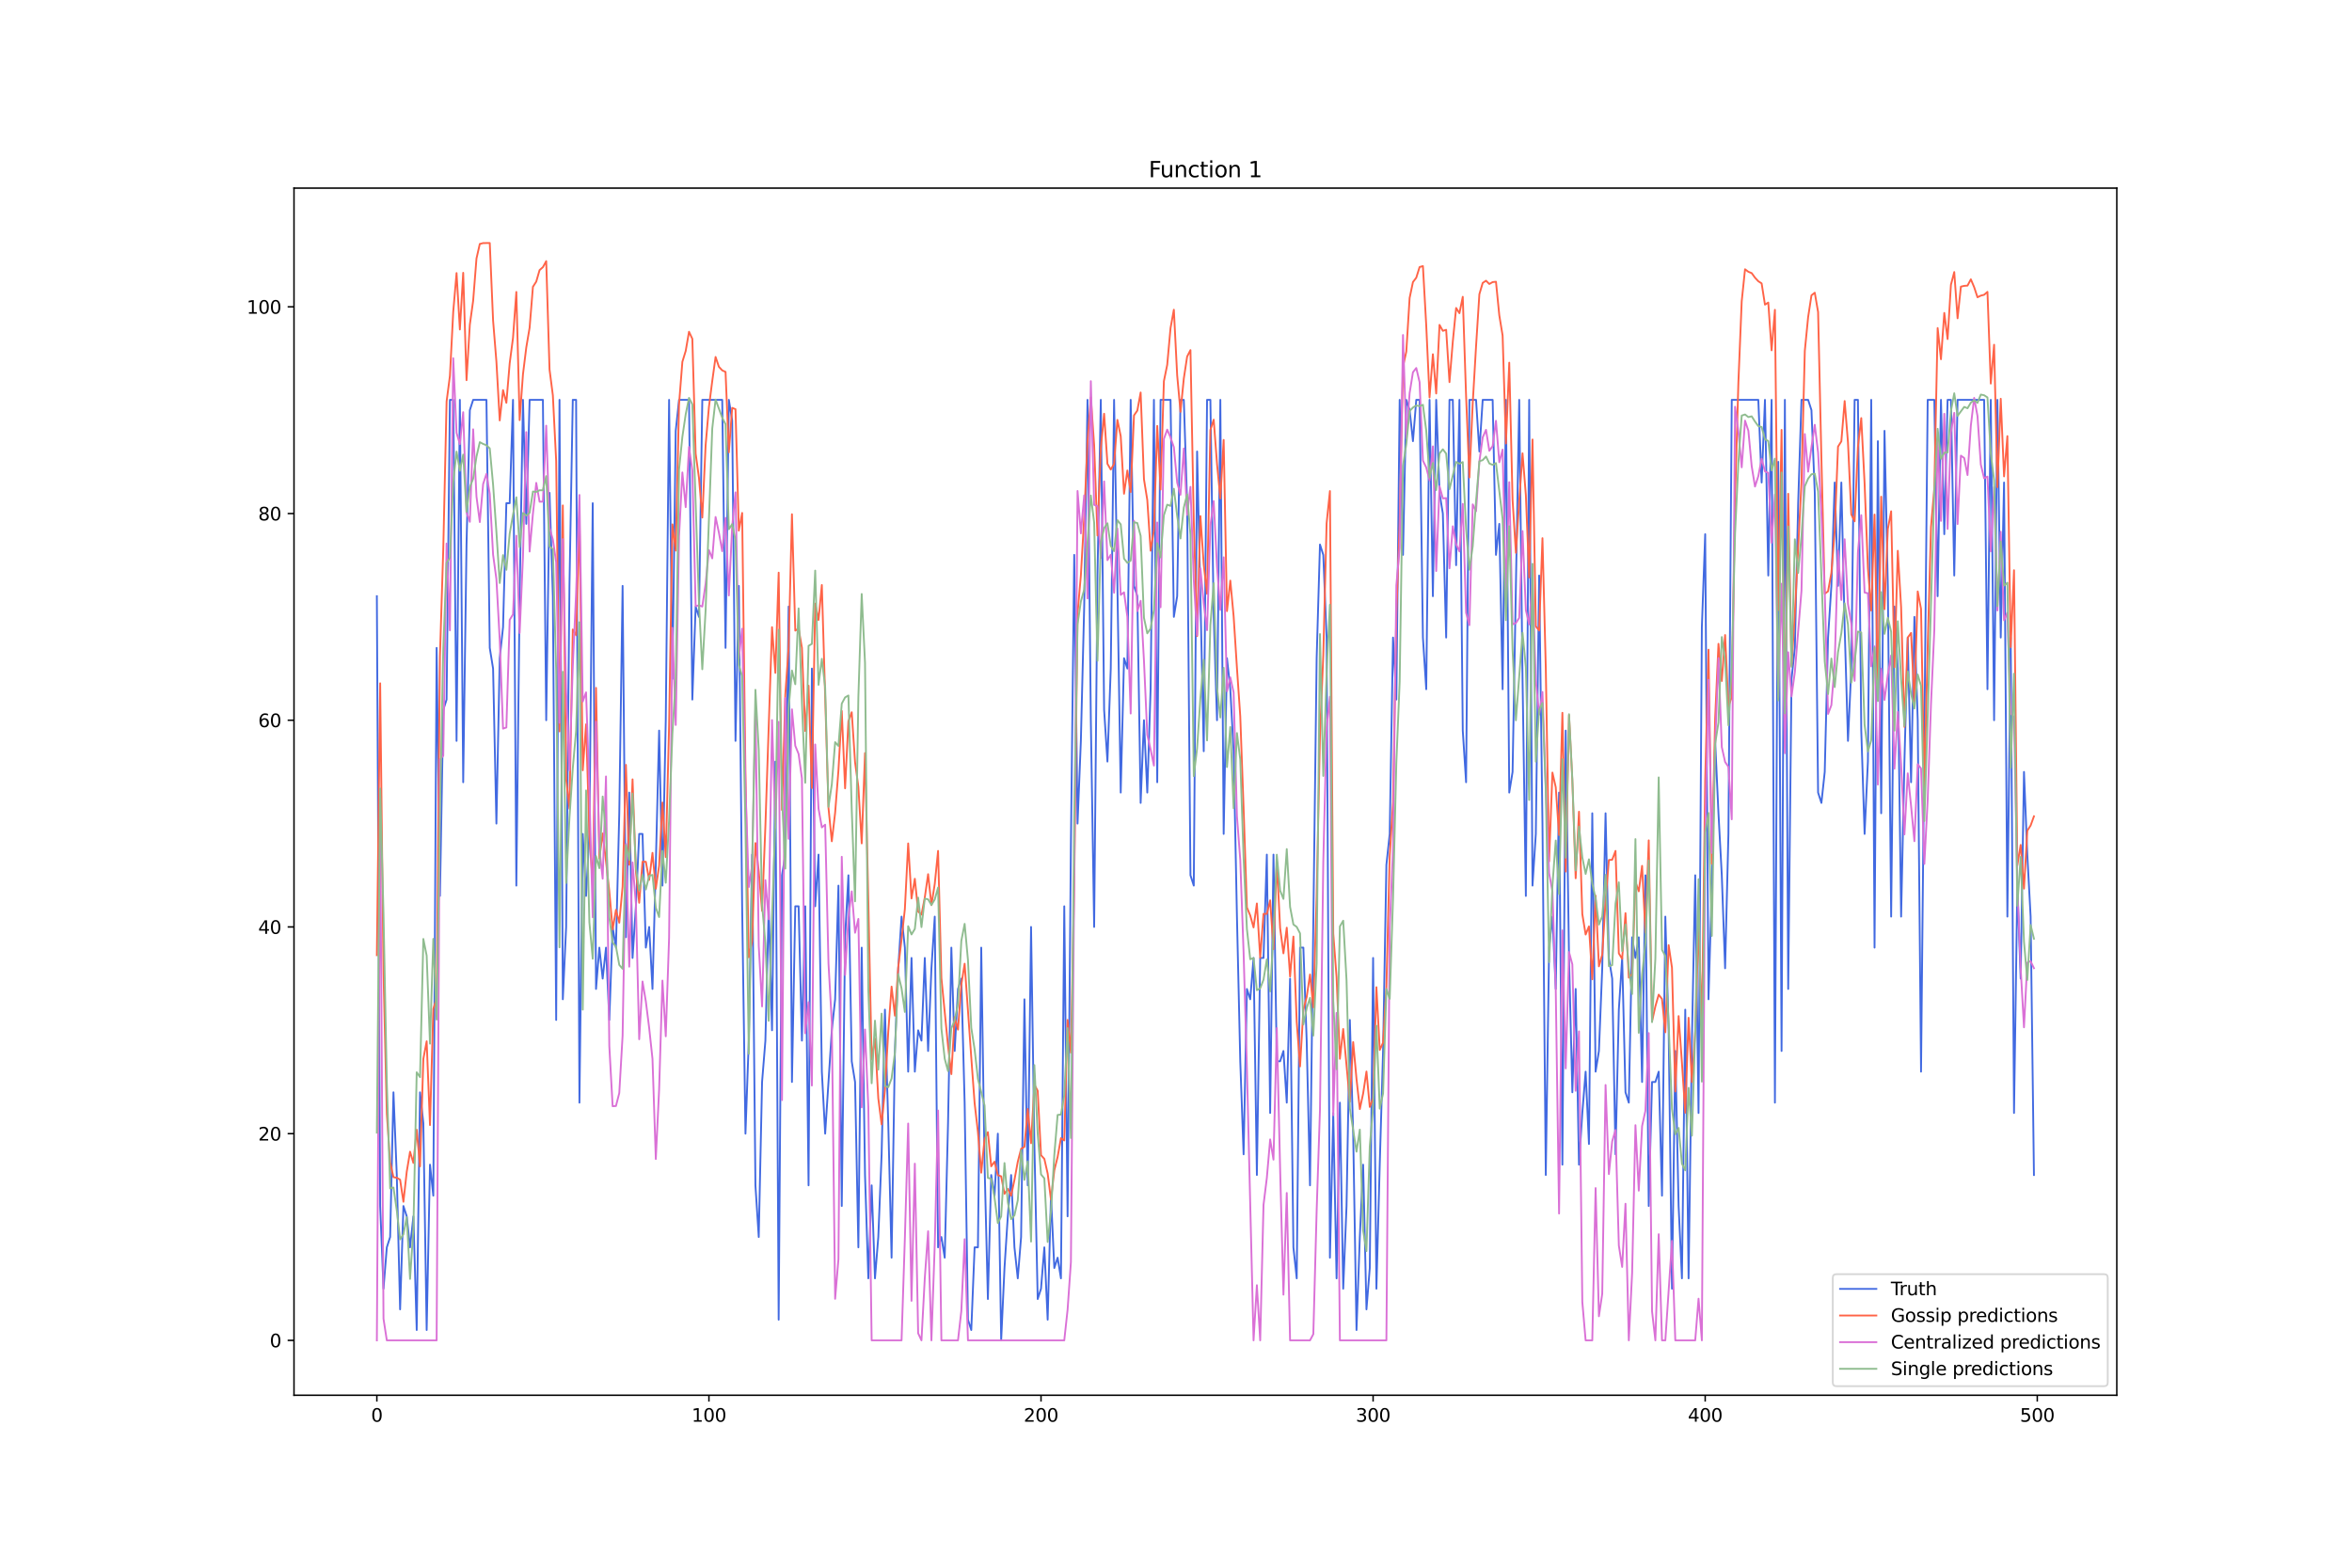 <?xml version="1.0" encoding="utf-8" standalone="no"?>
<!DOCTYPE svg PUBLIC "-//W3C//DTD SVG 1.1//EN"
  "http://www.w3.org/Graphics/SVG/1.1/DTD/svg11.dtd">
<svg xmlns:xlink="http://www.w3.org/1999/xlink" width="1296pt" height="864pt" viewBox="0 0 1296 864" xmlns="http://www.w3.org/2000/svg" version="1.1">
 <defs>
  <style type="text/css">*{stroke-linejoin: round; stroke-linecap: butt}</style>
 </defs>
 <g id="figure_1">
  <g id="patch_1">
   <path d="M 0 864 
L 1296 864 
L 1296 0 
L 0 0 
z
" style="fill: #ffffff"/>
  </g>
  <g id="axes_1">
   <g id="patch_2">
    <path d="M 162 768.96 
L 1166.4 768.96 
L 1166.4 103.68 
L 162 103.68 
z
" style="fill: #ffffff"/>
   </g>
   <g id="matplotlib.axis_1">
    <g id="xtick_1">
     <g id="line2d_1">
      <defs>
       <path id="m1e16c566c6" d="M 0 0 
L 0 3.5 
" style="stroke: #000000; stroke-width: 0.8"/>
      </defs>
      <g>
       <use xlink:href="#m1e16c566c6" x="207.655" y="768.96" style="stroke: #000000; stroke-width: 0.8"/>
      </g>
     </g>
     <g id="text_1">
      <!-- 0 -->
      <g transform="translate(204.473 783.558) scale(0.1 -0.1)">
       <defs>
        <path id="DejaVuSans-30" d="M 2034 4250 
Q 1547 4250 1301 3770 
Q 1056 3291 1056 2328 
Q 1056 1369 1301 889 
Q 1547 409 2034 409 
Q 2525 409 2770 889 
Q 3016 1369 3016 2328 
Q 3016 3291 2770 3770 
Q 2525 4250 2034 4250 
z
M 2034 4750 
Q 2819 4750 3233 4129 
Q 3647 3509 3647 2328 
Q 3647 1150 3233 529 
Q 2819 -91 2034 -91 
Q 1250 -91 836 529 
Q 422 1150 422 2328 
Q 422 3509 836 4129 
Q 1250 4750 2034 4750 
z
" transform="scale(0.016)"/>
       </defs>
       <use xlink:href="#DejaVuSans-30"/>
      </g>
     </g>
    </g>
    <g id="xtick_2">
     <g id="line2d_2">
      <g>
       <use xlink:href="#m1e16c566c6" x="390.639" y="768.96" style="stroke: #000000; stroke-width: 0.8"/>
      </g>
     </g>
     <g id="text_2">
      <!-- 100 -->
      <g transform="translate(381.095 783.558) scale(0.1 -0.1)">
       <defs>
        <path id="DejaVuSans-31" d="M 794 531 
L 1825 531 
L 1825 4091 
L 703 3866 
L 703 4441 
L 1819 4666 
L 2450 4666 
L 2450 531 
L 3481 531 
L 3481 0 
L 794 0 
L 794 531 
z
" transform="scale(0.016)"/>
       </defs>
       <use xlink:href="#DejaVuSans-31"/>
       <use xlink:href="#DejaVuSans-30" x="63.623"/>
       <use xlink:href="#DejaVuSans-30" x="127.246"/>
      </g>
     </g>
    </g>
    <g id="xtick_3">
     <g id="line2d_3">
      <g>
       <use xlink:href="#m1e16c566c6" x="573.623" y="768.96" style="stroke: #000000; stroke-width: 0.8"/>
      </g>
     </g>
     <g id="text_3">
      <!-- 200 -->
      <g transform="translate(564.079 783.558) scale(0.1 -0.1)">
       <defs>
        <path id="DejaVuSans-32" d="M 1228 531 
L 3431 531 
L 3431 0 
L 469 0 
L 469 531 
Q 828 903 1448 1529 
Q 2069 2156 2228 2338 
Q 2531 2678 2651 2914 
Q 2772 3150 2772 3378 
Q 2772 3750 2511 3984 
Q 2250 4219 1831 4219 
Q 1534 4219 1204 4116 
Q 875 4013 500 3803 
L 500 4441 
Q 881 4594 1212 4672 
Q 1544 4750 1819 4750 
Q 2544 4750 2975 4387 
Q 3406 4025 3406 3419 
Q 3406 3131 3298 2873 
Q 3191 2616 2906 2266 
Q 2828 2175 2409 1742 
Q 1991 1309 1228 531 
z
" transform="scale(0.016)"/>
       </defs>
       <use xlink:href="#DejaVuSans-32"/>
       <use xlink:href="#DejaVuSans-30" x="63.623"/>
       <use xlink:href="#DejaVuSans-30" x="127.246"/>
      </g>
     </g>
    </g>
    <g id="xtick_4">
     <g id="line2d_4">
      <g>
       <use xlink:href="#m1e16c566c6" x="756.607" y="768.96" style="stroke: #000000; stroke-width: 0.8"/>
      </g>
     </g>
     <g id="text_4">
      <!-- 300 -->
      <g transform="translate(747.063 783.558) scale(0.1 -0.1)">
       <defs>
        <path id="DejaVuSans-33" d="M 2597 2516 
Q 3050 2419 3304 2112 
Q 3559 1806 3559 1356 
Q 3559 666 3084 287 
Q 2609 -91 1734 -91 
Q 1441 -91 1130 -33 
Q 819 25 488 141 
L 488 750 
Q 750 597 1062 519 
Q 1375 441 1716 441 
Q 2309 441 2620 675 
Q 2931 909 2931 1356 
Q 2931 1769 2642 2001 
Q 2353 2234 1838 2234 
L 1294 2234 
L 1294 2753 
L 1863 2753 
Q 2328 2753 2575 2939 
Q 2822 3125 2822 3475 
Q 2822 3834 2567 4026 
Q 2313 4219 1838 4219 
Q 1578 4219 1281 4162 
Q 984 4106 628 3988 
L 628 4550 
Q 988 4650 1302 4700 
Q 1616 4750 1894 4750 
Q 2613 4750 3031 4423 
Q 3450 4097 3450 3541 
Q 3450 3153 3228 2886 
Q 3006 2619 2597 2516 
z
" transform="scale(0.016)"/>
       </defs>
       <use xlink:href="#DejaVuSans-33"/>
       <use xlink:href="#DejaVuSans-30" x="63.623"/>
       <use xlink:href="#DejaVuSans-30" x="127.246"/>
      </g>
     </g>
    </g>
    <g id="xtick_5">
     <g id="line2d_5">
      <g>
       <use xlink:href="#m1e16c566c6" x="939.591" y="768.96" style="stroke: #000000; stroke-width: 0.8"/>
      </g>
     </g>
     <g id="text_5">
      <!-- 400 -->
      <g transform="translate(930.047 783.558) scale(0.1 -0.1)">
       <defs>
        <path id="DejaVuSans-34" d="M 2419 4116 
L 825 1625 
L 2419 1625 
L 2419 4116 
z
M 2253 4666 
L 3047 4666 
L 3047 1625 
L 3713 1625 
L 3713 1100 
L 3047 1100 
L 3047 0 
L 2419 0 
L 2419 1100 
L 313 1100 
L 313 1709 
L 2253 4666 
z
" transform="scale(0.016)"/>
       </defs>
       <use xlink:href="#DejaVuSans-34"/>
       <use xlink:href="#DejaVuSans-30" x="63.623"/>
       <use xlink:href="#DejaVuSans-30" x="127.246"/>
      </g>
     </g>
    </g>
    <g id="xtick_6">
     <g id="line2d_6">
      <g>
       <use xlink:href="#m1e16c566c6" x="1122.575" y="768.96" style="stroke: #000000; stroke-width: 0.8"/>
      </g>
     </g>
     <g id="text_6">
      <!-- 500 -->
      <g transform="translate(1113.032 783.558) scale(0.1 -0.1)">
       <defs>
        <path id="DejaVuSans-35" d="M 691 4666 
L 3169 4666 
L 3169 4134 
L 1269 4134 
L 1269 2991 
Q 1406 3038 1543 3061 
Q 1681 3084 1819 3084 
Q 2600 3084 3056 2656 
Q 3513 2228 3513 1497 
Q 3513 744 3044 326 
Q 2575 -91 1722 -91 
Q 1428 -91 1123 -41 
Q 819 9 494 109 
L 494 744 
Q 775 591 1075 516 
Q 1375 441 1709 441 
Q 2250 441 2565 725 
Q 2881 1009 2881 1497 
Q 2881 1984 2565 2268 
Q 2250 2553 1709 2553 
Q 1456 2553 1204 2497 
Q 953 2441 691 2322 
L 691 4666 
z
" transform="scale(0.016)"/>
       </defs>
       <use xlink:href="#DejaVuSans-35"/>
       <use xlink:href="#DejaVuSans-30" x="63.623"/>
       <use xlink:href="#DejaVuSans-30" x="127.246"/>
      </g>
     </g>
    </g>
   </g>
   <g id="matplotlib.axis_2">
    <g id="ytick_1">
     <g id="line2d_7">
      <defs>
       <path id="m2355f8db13" d="M 0 0 
L -3.5 0 
" style="stroke: #000000; stroke-width: 0.8"/>
      </defs>
      <g>
       <use xlink:href="#m2355f8db13" x="162" y="738.72" style="stroke: #000000; stroke-width: 0.8"/>
      </g>
     </g>
     <g id="text_7">
      <!-- 0 -->
      <g transform="translate(148.637 742.519) scale(0.1 -0.1)">
       <use xlink:href="#DejaVuSans-30"/>
      </g>
     </g>
    </g>
    <g id="ytick_2">
     <g id="line2d_8">
      <g>
       <use xlink:href="#m2355f8db13" x="162" y="624.794" style="stroke: #000000; stroke-width: 0.8"/>
      </g>
     </g>
     <g id="text_8">
      <!-- 20 -->
      <g transform="translate(142.275 628.594) scale(0.1 -0.1)">
       <use xlink:href="#DejaVuSans-32"/>
       <use xlink:href="#DejaVuSans-30" x="63.623"/>
      </g>
     </g>
    </g>
    <g id="ytick_3">
     <g id="line2d_9">
      <g>
       <use xlink:href="#m2355f8db13" x="162" y="510.869" style="stroke: #000000; stroke-width: 0.8"/>
      </g>
     </g>
     <g id="text_9">
      <!-- 40 -->
      <g transform="translate(142.275 514.668) scale(0.1 -0.1)">
       <use xlink:href="#DejaVuSans-34"/>
       <use xlink:href="#DejaVuSans-30" x="63.623"/>
      </g>
     </g>
    </g>
    <g id="ytick_4">
     <g id="line2d_10">
      <g>
       <use xlink:href="#m2355f8db13" x="162" y="396.943" style="stroke: #000000; stroke-width: 0.8"/>
      </g>
     </g>
     <g id="text_10">
      <!-- 60 -->
      <g transform="translate(142.275 400.742) scale(0.1 -0.1)">
       <defs>
        <path id="DejaVuSans-36" d="M 2113 2584 
Q 1688 2584 1439 2293 
Q 1191 2003 1191 1497 
Q 1191 994 1439 701 
Q 1688 409 2113 409 
Q 2538 409 2786 701 
Q 3034 994 3034 1497 
Q 3034 2003 2786 2293 
Q 2538 2584 2113 2584 
z
M 3366 4563 
L 3366 3988 
Q 3128 4100 2886 4159 
Q 2644 4219 2406 4219 
Q 1781 4219 1451 3797 
Q 1122 3375 1075 2522 
Q 1259 2794 1537 2939 
Q 1816 3084 2150 3084 
Q 2853 3084 3261 2657 
Q 3669 2231 3669 1497 
Q 3669 778 3244 343 
Q 2819 -91 2113 -91 
Q 1303 -91 875 529 
Q 447 1150 447 2328 
Q 447 3434 972 4092 
Q 1497 4750 2381 4750 
Q 2619 4750 2861 4703 
Q 3103 4656 3366 4563 
z
" transform="scale(0.016)"/>
       </defs>
       <use xlink:href="#DejaVuSans-36"/>
       <use xlink:href="#DejaVuSans-30" x="63.623"/>
      </g>
     </g>
    </g>
    <g id="ytick_5">
     <g id="line2d_11">
      <g>
       <use xlink:href="#m2355f8db13" x="162" y="283.018" style="stroke: #000000; stroke-width: 0.8"/>
      </g>
     </g>
     <g id="text_11">
      <!-- 80 -->
      <g transform="translate(142.275 286.817) scale(0.1 -0.1)">
       <defs>
        <path id="DejaVuSans-38" d="M 2034 2216 
Q 1584 2216 1326 1975 
Q 1069 1734 1069 1313 
Q 1069 891 1326 650 
Q 1584 409 2034 409 
Q 2484 409 2743 651 
Q 3003 894 3003 1313 
Q 3003 1734 2745 1975 
Q 2488 2216 2034 2216 
z
M 1403 2484 
Q 997 2584 770 2862 
Q 544 3141 544 3541 
Q 544 4100 942 4425 
Q 1341 4750 2034 4750 
Q 2731 4750 3128 4425 
Q 3525 4100 3525 3541 
Q 3525 3141 3298 2862 
Q 3072 2584 2669 2484 
Q 3125 2378 3379 2068 
Q 3634 1759 3634 1313 
Q 3634 634 3220 271 
Q 2806 -91 2034 -91 
Q 1263 -91 848 271 
Q 434 634 434 1313 
Q 434 1759 690 2068 
Q 947 2378 1403 2484 
z
M 1172 3481 
Q 1172 3119 1398 2916 
Q 1625 2713 2034 2713 
Q 2441 2713 2670 2916 
Q 2900 3119 2900 3481 
Q 2900 3844 2670 4047 
Q 2441 4250 2034 4250 
Q 1625 4250 1398 4047 
Q 1172 3844 1172 3481 
z
" transform="scale(0.016)"/>
       </defs>
       <use xlink:href="#DejaVuSans-38"/>
       <use xlink:href="#DejaVuSans-30" x="63.623"/>
      </g>
     </g>
    </g>
    <g id="ytick_6">
     <g id="line2d_12">
      <g>
       <use xlink:href="#m2355f8db13" x="162" y="169.092" style="stroke: #000000; stroke-width: 0.8"/>
      </g>
     </g>
     <g id="text_12">
      <!-- 100 -->
      <g transform="translate(135.912 172.891) scale(0.1 -0.1)">
       <use xlink:href="#DejaVuSans-31"/>
       <use xlink:href="#DejaVuSans-30" x="63.623"/>
       <use xlink:href="#DejaVuSans-30" x="127.246"/>
      </g>
     </g>
    </g>
   </g>
   <g id="line2d_13">
    <path d="M 207.655 328.588 
L 209.484 664.668 
L 211.314 710.239 
L 213.144 687.453 
L 214.974 681.757 
L 216.804 602.009 
L 218.634 647.58 
L 220.463 721.631 
L 222.293 664.668 
L 224.123 670.365 
L 225.953 687.453 
L 227.783 670.365 
L 229.613 733.024 
L 231.442 602.009 
L 233.272 619.098 
L 235.102 733.024 
L 236.932 641.883 
L 238.762 658.972 
L 240.592 357.069 
L 242.422 493.78 
L 244.251 391.247 
L 246.081 385.551 
L 247.911 220.359 
L 249.741 220.359 
L 251.571 408.336 
L 253.401 220.359 
L 255.23 431.121 
L 257.06 300.107 
L 258.89 226.055 
L 260.72 220.359 
L 268.039 220.359 
L 269.869 357.069 
L 271.699 368.462 
L 273.529 453.906 
L 275.359 362.766 
L 277.189 345.677 
L 279.018 277.321 
L 280.848 277.321 
L 282.678 220.359 
L 284.508 488.084 
L 286.338 328.588 
L 288.168 220.359 
L 289.997 288.714 
L 291.827 220.359 
L 299.147 220.359 
L 300.976 396.943 
L 302.806 271.625 
L 304.636 328.588 
L 306.466 562.135 
L 308.296 220.359 
L 310.126 550.743 
L 311.956 510.869 
L 313.785 322.892 
L 315.615 220.359 
L 317.445 220.359 
L 319.275 607.706 
L 321.105 459.602 
L 322.935 493.78 
L 324.764 459.602 
L 326.594 277.321 
L 328.424 545.047 
L 330.254 522.261 
L 332.084 539.35 
L 333.914 522.261 
L 335.743 562.135 
L 337.573 510.869 
L 339.403 522.261 
L 341.233 448.21 
L 343.063 322.892 
L 344.893 516.565 
L 346.723 436.817 
L 348.552 527.958 
L 350.382 499.476 
L 352.212 459.602 
L 354.042 459.602 
L 355.872 522.261 
L 357.702 510.869 
L 359.531 545.047 
L 361.361 476.691 
L 363.191 402.64 
L 365.021 488.084 
L 366.851 396.943 
L 368.681 220.359 
L 370.51 374.158 
L 372.34 237.447 
L 374.17 220.359 
L 379.66 220.359 
L 381.489 385.551 
L 383.319 334.284 
L 385.149 339.98 
L 386.979 220.359 
L 397.958 220.359 
L 399.788 357.069 
L 401.618 220.359 
L 403.448 231.751 
L 405.277 408.336 
L 407.107 322.892 
L 408.937 499.476 
L 410.767 624.794 
L 412.597 573.528 
L 414.427 470.995 
L 416.256 653.276 
L 418.086 681.757 
L 419.916 596.313 
L 421.746 573.528 
L 423.576 499.476 
L 425.406 567.832 
L 427.236 419.728 
L 429.065 727.327 
L 430.895 482.387 
L 432.725 470.995 
L 434.555 334.284 
L 436.385 596.313 
L 438.215 499.476 
L 440.044 499.476 
L 441.874 573.528 
L 443.704 499.476 
L 445.534 653.276 
L 447.364 368.462 
L 449.194 499.476 
L 451.023 470.995 
L 452.853 590.617 
L 454.683 624.794 
L 458.343 567.832 
L 460.173 550.743 
L 462.003 488.084 
L 463.832 664.668 
L 465.662 516.565 
L 467.492 482.387 
L 469.322 584.92 
L 471.152 596.313 
L 472.982 687.453 
L 474.811 522.261 
L 476.641 647.58 
L 478.471 704.542 
L 480.301 653.276 
L 482.131 704.542 
L 483.961 681.757 
L 485.79 636.187 
L 487.62 556.439 
L 489.45 619.098 
L 491.28 693.15 
L 493.11 579.224 
L 494.94 533.654 
L 496.77 505.173 
L 498.599 522.261 
L 500.429 590.617 
L 502.259 527.958 
L 504.089 590.617 
L 505.919 567.832 
L 507.749 573.528 
L 509.578 527.958 
L 511.408 579.224 
L 513.238 533.654 
L 515.068 505.173 
L 516.898 687.453 
L 518.728 681.757 
L 520.557 693.15 
L 522.387 619.098 
L 524.217 522.261 
L 526.047 579.224 
L 527.877 545.047 
L 529.707 539.35 
L 531.536 607.706 
L 533.366 727.327 
L 535.196 733.024 
L 537.026 687.453 
L 538.856 687.453 
L 540.686 522.261 
L 542.516 641.883 
L 544.345 715.935 
L 546.175 647.58 
L 548.005 658.972 
L 549.835 624.794 
L 551.665 738.72 
L 553.495 698.846 
L 555.324 670.365 
L 557.154 647.58 
L 558.984 687.453 
L 560.814 704.542 
L 562.644 681.757 
L 564.474 550.743 
L 566.303 653.276 
L 568.133 510.869 
L 569.963 630.491 
L 571.793 715.935 
L 573.623 710.239 
L 575.453 687.453 
L 577.283 727.327 
L 579.112 658.972 
L 580.942 698.846 
L 582.772 693.15 
L 584.602 704.542 
L 586.432 499.476 
L 588.262 670.365 
L 590.091 465.299 
L 591.921 305.803 
L 593.751 453.906 
L 595.581 408.336 
L 597.411 334.284 
L 599.241 220.359 
L 601.07 396.943 
L 602.9 510.869 
L 604.73 317.195 
L 606.56 220.359 
L 608.39 391.247 
L 610.22 419.728 
L 612.05 368.462 
L 613.879 220.359 
L 615.709 322.892 
L 617.539 436.817 
L 619.369 362.766 
L 621.199 368.462 
L 623.029 220.359 
L 624.858 322.892 
L 626.688 328.588 
L 628.518 442.513 
L 630.348 396.943 
L 632.178 436.817 
L 634.008 379.854 
L 635.837 220.359 
L 637.667 431.121 
L 639.497 220.359 
L 644.987 220.359 
L 646.817 339.98 
L 648.646 328.588 
L 650.476 220.359 
L 652.306 220.359 
L 654.136 277.321 
L 655.966 482.387 
L 657.796 488.084 
L 659.625 248.84 
L 661.455 328.588 
L 663.285 414.032 
L 665.115 220.359 
L 666.945 220.359 
L 668.775 339.98 
L 670.604 396.943 
L 672.434 220.359 
L 674.264 459.602 
L 676.094 362.766 
L 677.924 379.854 
L 679.754 414.032 
L 681.583 505.173 
L 683.413 584.92 
L 685.243 636.187 
L 687.073 545.047 
L 688.903 550.743 
L 690.733 527.958 
L 692.563 647.58 
L 694.392 527.958 
L 696.222 527.958 
L 698.052 470.995 
L 699.882 613.402 
L 701.712 470.995 
L 703.542 584.92 
L 705.371 584.92 
L 707.201 579.224 
L 709.031 607.706 
L 710.861 539.35 
L 712.691 687.453 
L 714.521 704.542 
L 716.35 522.261 
L 718.18 522.261 
L 720.01 573.528 
L 721.84 653.276 
L 725.5 362.766 
L 727.33 300.107 
L 729.159 305.803 
L 730.989 351.373 
L 732.819 693.15 
L 734.649 613.402 
L 736.479 704.542 
L 738.309 607.706 
L 740.138 710.239 
L 741.968 664.668 
L 743.798 562.135 
L 745.628 624.794 
L 747.458 733.024 
L 749.288 681.757 
L 751.117 641.883 
L 752.947 721.631 
L 754.777 698.846 
L 756.607 527.958 
L 758.437 710.239 
L 760.267 641.883 
L 762.097 579.224 
L 763.926 476.691 
L 765.756 459.602 
L 767.586 351.373 
L 769.416 385.551 
L 771.246 220.359 
L 773.076 305.803 
L 774.905 220.359 
L 776.735 226.055 
L 778.565 243.144 
L 780.395 220.359 
L 782.225 220.359 
L 784.055 351.373 
L 785.884 379.854 
L 787.714 220.359 
L 789.544 328.588 
L 791.374 220.359 
L 793.204 271.625 
L 795.034 283.018 
L 796.864 351.373 
L 798.693 220.359 
L 800.523 220.359 
L 802.353 311.499 
L 804.183 220.359 
L 806.013 402.64 
L 807.843 431.121 
L 809.672 220.359 
L 813.332 220.359 
L 815.162 248.84 
L 816.992 220.359 
L 822.481 220.359 
L 824.311 305.803 
L 826.141 288.714 
L 827.971 379.854 
L 829.801 220.359 
L 831.63 436.817 
L 833.46 425.425 
L 837.12 220.359 
L 838.95 374.158 
L 840.78 493.78 
L 842.61 220.359 
L 844.439 488.084 
L 846.269 459.602 
L 848.099 317.195 
L 849.929 453.906 
L 851.759 647.58 
L 853.589 522.261 
L 855.418 505.173 
L 857.248 545.047 
L 859.078 436.817 
L 860.908 641.883 
L 862.738 402.64 
L 864.568 527.958 
L 866.397 602.009 
L 868.227 545.047 
L 870.057 641.883 
L 871.887 613.402 
L 873.717 590.617 
L 875.547 630.491 
L 877.377 448.21 
L 879.206 590.617 
L 881.036 579.224 
L 882.866 533.654 
L 884.696 448.21 
L 886.526 527.958 
L 888.356 539.35 
L 890.185 636.187 
L 892.015 556.439 
L 893.845 527.958 
L 895.675 602.009 
L 897.505 607.706 
L 899.335 516.565 
L 901.164 527.958 
L 902.994 516.565 
L 904.824 596.313 
L 906.654 482.387 
L 908.484 664.668 
L 910.314 596.313 
L 912.144 596.313 
L 913.973 590.617 
L 915.803 658.972 
L 917.633 505.173 
L 919.463 567.832 
L 921.293 710.239 
L 923.123 579.224 
L 924.952 664.668 
L 926.782 704.542 
L 928.612 556.439 
L 930.442 704.542 
L 932.272 573.528 
L 934.102 482.387 
L 935.931 613.402 
L 937.761 345.677 
L 939.591 294.41 
L 941.421 550.743 
L 943.251 488.084 
L 945.081 408.336 
L 946.911 448.21 
L 948.74 482.387 
L 950.57 533.654 
L 952.4 459.602 
L 954.23 220.359 
L 968.869 220.359 
L 970.698 265.929 
L 972.528 220.359 
L 974.358 317.195 
L 976.188 220.359 
L 978.018 607.706 
L 979.848 254.536 
L 981.678 579.224 
L 983.507 220.359 
L 985.337 545.047 
L 987.167 374.158 
L 988.997 357.069 
L 990.827 277.321 
L 992.657 220.359 
L 996.316 220.359 
L 998.146 226.055 
L 999.976 271.625 
L 1001.806 436.817 
L 1003.636 442.513 
L 1005.465 425.425 
L 1007.295 351.373 
L 1009.125 322.892 
L 1010.955 265.929 
L 1012.785 322.892 
L 1014.615 265.929 
L 1016.444 345.677 
L 1018.274 408.336 
L 1020.104 368.462 
L 1021.934 220.359 
L 1023.764 220.359 
L 1025.594 402.64 
L 1027.424 459.602 
L 1029.253 419.728 
L 1031.083 220.359 
L 1032.913 522.261 
L 1034.743 243.144 
L 1036.573 448.21 
L 1038.403 237.447 
L 1040.232 322.892 
L 1042.062 505.173 
L 1043.892 334.284 
L 1045.722 368.462 
L 1047.552 505.173 
L 1049.382 419.728 
L 1051.211 351.373 
L 1053.041 431.121 
L 1054.871 339.98 
L 1056.701 396.943 
L 1058.531 590.617 
L 1062.191 220.359 
L 1065.85 220.359 
L 1067.68 328.588 
L 1069.51 220.359 
L 1071.34 294.41 
L 1073.17 220.359 
L 1074.999 220.359 
L 1076.829 317.195 
L 1078.659 220.359 
L 1093.298 220.359 
L 1095.128 379.854 
L 1096.958 220.359 
L 1098.787 396.943 
L 1100.617 220.359 
L 1102.447 351.373 
L 1104.277 265.929 
L 1106.107 505.173 
L 1107.937 351.373 
L 1109.766 613.402 
L 1111.596 488.084 
L 1113.426 539.35 
L 1115.256 425.425 
L 1117.086 470.995 
L 1118.916 505.173 
L 1120.745 647.58 
L 1120.745 647.58 
" clip-path="url(#pcfcbc6a400)" style="fill: none; stroke: #4169e1; stroke-linecap: square"/>
   </g>
   <g id="line2d_14">
    <path d="M 207.655 526.448 
L 209.484 376.579 
L 211.314 536.603 
L 213.144 613.795 
L 214.974 640.631 
L 216.804 648.778 
L 218.634 649.108 
L 220.463 650.153 
L 222.293 662.326 
L 224.123 645.776 
L 225.953 634.742 
L 227.783 640.923 
L 229.613 622.608 
L 231.442 642.829 
L 233.272 583.59 
L 235.102 573.883 
L 236.932 620.064 
L 238.762 556.009 
L 240.592 550.249 
L 242.422 361.494 
L 244.251 302.549 
L 246.081 221.257 
L 247.911 207.203 
L 249.741 171.798 
L 251.571 150.488 
L 253.401 181.597 
L 255.23 150.351 
L 257.06 209.533 
L 258.89 178.908 
L 260.72 165.692 
L 262.55 142.475 
L 264.38 134.442 
L 266.209 133.979 
L 269.869 133.92 
L 271.699 176.616 
L 273.529 199.265 
L 275.359 231.715 
L 277.189 215.003 
L 279.018 222.01 
L 280.848 200.224 
L 282.678 186.205 
L 284.508 160.905 
L 286.338 231.558 
L 288.168 206.275 
L 289.997 191.458 
L 291.827 180.597 
L 293.657 158.063 
L 295.487 155.197 
L 297.317 148.866 
L 299.147 147.247 
L 300.976 143.92 
L 302.806 203.633 
L 304.636 217.888 
L 306.466 254.074 
L 308.296 403.108 
L 310.126 278.555 
L 311.956 429.265 
L 313.785 445.711 
L 315.615 346.916 
L 317.445 350.111 
L 319.275 284.984 
L 321.105 424.527 
L 322.935 399.194 
L 324.764 460.062 
L 326.594 487.721 
L 328.424 379.107 
L 330.254 473.132 
L 332.084 459.329 
L 333.914 474.667 
L 335.743 491.12 
L 337.573 512.282 
L 339.403 501.422 
L 341.233 508.552 
L 343.063 488.645 
L 344.893 421.533 
L 346.723 476.57 
L 348.552 429.519 
L 350.382 480.178 
L 352.212 497.551 
L 354.042 474.917 
L 355.872 474.958 
L 357.702 484.971 
L 359.531 470.031 
L 361.361 489.811 
L 363.191 477.02 
L 365.021 442.3 
L 366.851 472.412 
L 368.681 399.994 
L 370.51 288.981 
L 372.34 303.476 
L 374.17 222.669 
L 376 199.415 
L 377.83 193.434 
L 379.66 182.843 
L 381.489 186.736 
L 383.319 250.014 
L 385.149 263.356 
L 386.979 285.241 
L 388.809 245.362 
L 390.639 224.249 
L 392.469 209.966 
L 394.298 196.733 
L 396.128 202.138 
L 397.958 204.133 
L 399.788 204.965 
L 401.618 249.291 
L 403.448 224.784 
L 405.277 225.514 
L 407.107 292.443 
L 408.937 282.702 
L 410.767 426.145 
L 412.597 527.611 
L 414.427 518.814 
L 416.256 464.635 
L 418.086 480.201 
L 419.916 502.007 
L 421.746 455.232 
L 425.406 345.655 
L 427.236 370.851 
L 429.065 315.591 
L 430.895 446.398 
L 432.725 382.76 
L 434.555 356.603 
L 436.385 283.412 
L 438.215 347.551 
L 440.044 346.398 
L 441.874 357.007 
L 443.704 402.904 
L 445.534 377.89 
L 447.364 434.324 
L 449.194 332.659 
L 451.023 341.7 
L 452.853 322.415 
L 456.513 445.285 
L 458.343 463.665 
L 460.173 447.946 
L 462.003 424.497 
L 463.832 391.847 
L 465.662 434.477 
L 467.492 397.439 
L 469.322 392.543 
L 471.152 420.038 
L 472.982 433.703 
L 474.811 464.823 
L 476.641 415.041 
L 478.471 496.634 
L 480.301 583.882 
L 482.131 572.37 
L 483.961 605.354 
L 485.79 619.7 
L 487.62 600.67 
L 489.45 568.644 
L 491.28 543.746 
L 493.11 559.782 
L 494.94 533.141 
L 496.77 517.707 
L 498.599 500.982 
L 500.429 464.838 
L 502.259 495.173 
L 504.089 484.311 
L 505.919 502.385 
L 507.749 504.104 
L 509.578 494.621 
L 511.408 481.782 
L 513.238 498.841 
L 515.068 487.159 
L 516.898 468.947 
L 518.728 539.018 
L 522.387 576.467 
L 524.217 591.992 
L 526.047 560.571 
L 527.877 567.463 
L 529.707 542.671 
L 531.536 531.125 
L 535.196 582.888 
L 537.026 607.889 
L 538.856 623.893 
L 540.686 646.318 
L 542.516 627.776 
L 544.345 623.976 
L 546.175 642.806 
L 548.005 640.236 
L 549.835 647.676 
L 551.665 648.298 
L 553.495 657.951 
L 555.324 655.218 
L 557.154 658.958 
L 558.984 650.269 
L 560.814 640.301 
L 562.644 633.145 
L 564.474 632.063 
L 566.303 611.182 
L 568.133 630.076 
L 569.963 597.767 
L 571.793 601.202 
L 573.623 636.658 
L 575.453 638.677 
L 577.283 646.751 
L 579.112 661.202 
L 580.942 644.979 
L 582.772 637.626 
L 584.602 627.263 
L 586.432 628.543 
L 588.262 562.112 
L 590.091 580.156 
L 591.921 486.534 
L 593.751 338.002 
L 595.581 317.139 
L 597.411 285.18 
L 599.241 243.243 
L 601.07 218.981 
L 602.9 245.328 
L 604.73 295.141 
L 606.56 247.336 
L 608.39 228.026 
L 610.22 255.612 
L 612.05 258.797 
L 613.879 255.675 
L 615.709 231.428 
L 617.539 240.403 
L 619.369 272.12 
L 621.199 259.293 
L 623.029 271.183 
L 624.858 228.925 
L 626.688 226.295 
L 628.518 216.316 
L 630.348 264.124 
L 632.178 275.567 
L 634.008 303.525 
L 635.837 292.247 
L 637.667 234.724 
L 639.497 269.819 
L 641.327 210.091 
L 643.157 201.079 
L 644.987 180.817 
L 646.817 170.689 
L 648.646 206.843 
L 650.476 226.95 
L 652.306 208.616 
L 654.136 196.52 
L 655.966 192.943 
L 657.796 287.142 
L 659.625 350.564 
L 661.455 284.418 
L 663.285 311.227 
L 665.115 327.272 
L 666.945 236.967 
L 668.775 231.29 
L 670.604 255.702 
L 672.434 274.674 
L 674.264 242.445 
L 676.094 336.814 
L 677.924 319.987 
L 679.754 339.576 
L 681.583 368.1 
L 683.413 394.782 
L 685.243 445.385 
L 687.073 500.124 
L 688.903 504.534 
L 690.733 511.143 
L 692.563 497.927 
L 694.392 527.847 
L 696.222 503.665 
L 698.052 503.676 
L 699.882 496.198 
L 701.712 523.115 
L 703.542 474.921 
L 705.371 511.452 
L 707.201 525.42 
L 709.031 511.275 
L 710.861 538.189 
L 712.691 516.174 
L 714.521 563.245 
L 716.35 587.743 
L 718.18 556.578 
L 720.01 549.452 
L 721.84 537.08 
L 723.67 555.202 
L 725.5 493.958 
L 727.33 405.653 
L 729.159 361.094 
L 730.989 288.412 
L 732.819 270.628 
L 734.649 514.491 
L 736.479 538.513 
L 738.309 583.535 
L 740.138 567.107 
L 743.798 607.234 
L 745.628 574.331 
L 747.458 594.656 
L 749.288 611.27 
L 751.117 602.691 
L 752.947 590.544 
L 754.777 610.072 
L 756.607 605.463 
L 758.437 544.071 
L 760.267 578.669 
L 762.097 574.66 
L 763.926 544.163 
L 765.756 471.819 
L 767.586 442.03 
L 769.416 338.684 
L 771.246 287.994 
L 773.076 202.079 
L 774.905 193.783 
L 776.735 164.173 
L 778.565 155.456 
L 780.395 153.052 
L 782.225 147.182 
L 784.055 146.64 
L 785.884 179.299 
L 787.714 219.033 
L 789.544 195.235 
L 791.374 216.874 
L 793.204 179.055 
L 795.034 182.344 
L 796.864 181.76 
L 798.693 210.6 
L 800.523 188.259 
L 802.353 169.736 
L 804.183 172.622 
L 806.013 163.57 
L 807.843 218.34 
L 809.672 263.16 
L 811.502 222.26 
L 813.332 190.938 
L 815.162 162.161 
L 816.992 155.941 
L 818.822 154.706 
L 820.651 156.523 
L 822.481 155.467 
L 824.311 155.268 
L 826.141 173.78 
L 827.971 184.966 
L 829.801 244.424 
L 831.63 199.875 
L 833.46 275.552 
L 835.29 304.688 
L 837.12 276.147 
L 838.95 249.846 
L 840.78 272.875 
L 842.61 318.247 
L 844.439 242.219 
L 846.269 345.178 
L 848.099 347.53 
L 849.929 296.604 
L 851.759 368.113 
L 853.589 474.734 
L 855.418 425.793 
L 857.248 433.875 
L 859.078 460.238 
L 860.908 392.84 
L 862.738 480.344 
L 864.568 394.208 
L 866.397 430.242 
L 868.227 484.046 
L 870.057 447.357 
L 871.887 503.761 
L 873.717 515.043 
L 875.547 510.562 
L 877.377 539.724 
L 879.206 493.622 
L 881.036 532.582 
L 882.866 526.064 
L 884.696 496.777 
L 886.526 473.988 
L 888.356 473.818 
L 890.185 468.954 
L 892.015 525.436 
L 893.845 528.423 
L 895.675 503.269 
L 897.505 538.805 
L 899.335 536.857 
L 901.164 485.973 
L 902.994 491.233 
L 904.824 477.198 
L 906.654 514.069 
L 908.484 463.141 
L 910.314 562.918 
L 912.144 554.63 
L 913.973 548.176 
L 915.803 550.593 
L 917.633 568.955 
L 919.463 520.892 
L 921.293 533.328 
L 923.123 601.547 
L 924.952 559.993 
L 926.782 585.73 
L 928.612 613.251 
L 930.442 560.926 
L 932.272 596.349 
L 934.102 568.323 
L 935.931 509.979 
L 937.761 564.857 
L 939.591 430.008 
L 941.421 358.044 
L 943.251 476.022 
L 945.081 395.743 
L 946.911 354.827 
L 948.74 375.323 
L 950.57 349.974 
L 952.4 389.27 
L 954.23 384.292 
L 956.06 274.592 
L 957.89 210.705 
L 959.719 166.019 
L 961.549 148.408 
L 963.379 149.776 
L 965.209 150.518 
L 967.039 153.028 
L 968.869 155.004 
L 970.698 156.192 
L 972.528 167.9 
L 974.358 166.754 
L 976.188 193.08 
L 978.018 170.745 
L 979.848 336.275 
L 981.678 236.93 
L 983.507 397.206 
L 985.337 272.138 
L 987.167 366.934 
L 988.997 338.193 
L 992.657 265.78 
L 994.486 193.378 
L 996.316 174.765 
L 998.146 162.774 
L 999.976 161.321 
L 1001.806 171.98 
L 1003.636 252.867 
L 1005.465 327.257 
L 1007.295 325.886 
L 1009.125 315.719 
L 1010.955 292.588 
L 1012.785 246.155 
L 1014.615 243.242 
L 1016.444 221.021 
L 1018.274 243.841 
L 1020.104 283.503 
L 1021.934 287.311 
L 1023.764 246.15 
L 1025.594 230.426 
L 1027.424 266.361 
L 1029.253 313.052 
L 1031.083 336.507 
L 1032.913 283.604 
L 1034.743 381.211 
L 1036.573 273.742 
L 1038.403 335.731 
L 1040.232 291.512 
L 1042.062 281.787 
L 1043.892 367.734 
L 1045.722 303.545 
L 1047.552 334.664 
L 1049.382 400.637 
L 1051.211 351.374 
L 1053.041 348.826 
L 1054.871 387.211 
L 1056.701 325.962 
L 1058.531 335.57 
L 1060.361 433.589 
L 1062.191 357 
L 1064.02 290.472 
L 1065.85 269.039 
L 1067.68 180.801 
L 1069.51 197.995 
L 1071.34 172.47 
L 1073.17 186.874 
L 1074.999 156.937 
L 1076.829 149.93 
L 1078.659 175.437 
L 1080.489 157.985 
L 1082.319 157.55 
L 1084.149 157.412 
L 1085.978 153.935 
L 1087.808 158.283 
L 1089.638 163.835 
L 1091.468 162.934 
L 1093.298 162.457 
L 1095.128 160.85 
L 1096.958 211.401 
L 1098.787 189.996 
L 1100.617 268.491 
L 1102.447 219.758 
L 1104.277 262.562 
L 1106.107 240.366 
L 1107.937 356.64 
L 1109.766 314.272 
L 1111.596 476.987 
L 1113.426 465.652 
L 1115.256 489.753 
L 1117.086 457.827 
L 1118.916 454.956 
L 1120.745 449.897 
L 1120.745 449.897 
" clip-path="url(#pcfcbc6a400)" style="fill: none; stroke: #ff6347; stroke-linecap: square"/>
   </g>
   <g id="line2d_15">
    <path d="M 207.655 738.72 
L 209.484 449.574 
L 211.314 726.787 
L 213.144 738.72 
L 240.592 738.72 
L 242.422 418.593 
L 244.251 416.499 
L 246.081 299.554 
L 247.911 347.422 
L 249.741 197.439 
L 251.571 238.55 
L 253.401 244.791 
L 255.23 227.154 
L 257.06 282.375 
L 258.89 287.594 
L 260.72 236.592 
L 262.55 273.647 
L 264.38 287.73 
L 266.209 266.772 
L 268.039 261.17 
L 269.869 272.184 
L 271.699 305.671 
L 273.529 319.207 
L 275.359 352.576 
L 277.189 401.571 
L 279.018 400.935 
L 280.848 341.615 
L 282.678 338.613 
L 284.508 295.246 
L 286.338 348.869 
L 288.168 306.88 
L 289.997 238.143 
L 291.827 303.973 
L 293.657 283.073 
L 295.487 266.129 
L 297.317 276.523 
L 299.147 276.458 
L 300.976 234.596 
L 302.806 290.865 
L 304.636 297.356 
L 306.466 309.931 
L 308.296 398.357 
L 310.126 297.135 
L 311.956 380.647 
L 313.785 424.516 
L 315.615 367.292 
L 317.445 326.748 
L 319.275 272.788 
L 321.105 386.644 
L 322.935 381.584 
L 324.764 435.305 
L 326.594 505.556 
L 328.424 397.715 
L 330.254 467.172 
L 332.084 484.272 
L 333.914 427.925 
L 335.743 576.485 
L 337.573 609.675 
L 339.403 609.556 
L 341.233 602.414 
L 343.063 570.838 
L 344.893 465.134 
L 346.723 532.768 
L 348.552 475.318 
L 350.382 497.94 
L 352.212 572.773 
L 354.042 540.924 
L 355.872 551.921 
L 357.702 566.466 
L 359.531 583.542 
L 361.361 638.78 
L 363.191 600.341 
L 365.021 540.433 
L 366.851 571.144 
L 368.681 516.827 
L 370.51 346.022 
L 372.34 399.553 
L 374.17 295.484 
L 376 260.376 
L 377.83 279.519 
L 379.66 246.323 
L 381.489 259.213 
L 383.319 334.035 
L 385.149 333.615 
L 386.979 334.278 
L 388.809 321.774 
L 390.639 303.154 
L 392.469 307.737 
L 394.298 284.931 
L 396.128 293.551 
L 397.958 303.775 
L 399.788 285.43 
L 401.618 328.184 
L 403.448 290.128 
L 405.277 271.332 
L 407.107 362.958 
L 408.937 346.466 
L 410.767 433.194 
L 412.597 488.883 
L 414.427 477.216 
L 416.256 390.377 
L 418.086 521.223 
L 419.916 554.681 
L 421.746 485.077 
L 423.576 506.666 
L 425.406 396.861 
L 427.236 456.183 
L 429.065 397.807 
L 430.895 606.322 
L 432.725 384.757 
L 434.555 462.308 
L 436.385 390.934 
L 438.215 411.009 
L 440.044 415.537 
L 441.874 428.911 
L 443.704 569.491 
L 445.534 552.318 
L 447.364 598.264 
L 449.194 410.287 
L 451.023 445.62 
L 452.853 456.011 
L 454.683 454.511 
L 456.513 530.996 
L 458.343 563.501 
L 460.173 715.816 
L 462.003 693.956 
L 463.832 472.193 
L 465.662 537.383 
L 467.492 505.51 
L 469.322 491.263 
L 471.152 514.064 
L 472.982 506.426 
L 474.811 610.311 
L 476.641 567.411 
L 478.471 610.221 
L 480.301 738.72 
L 496.77 738.72 
L 498.599 682.461 
L 500.429 619.208 
L 502.259 716.93 
L 504.089 641.329 
L 505.919 734.793 
L 507.749 738.72 
L 509.578 704.459 
L 511.408 678.574 
L 513.238 738.72 
L 515.068 685.988 
L 516.898 612.042 
L 518.728 738.72 
L 527.877 738.72 
L 529.707 722.563 
L 531.536 682.958 
L 533.366 738.72 
L 586.432 738.72 
L 588.262 721.819 
L 590.091 695.544 
L 593.751 270.589 
L 595.581 293.973 
L 597.411 273.02 
L 599.241 329.85 
L 601.07 210.07 
L 602.9 278.243 
L 604.73 279.027 
L 606.56 307.625 
L 608.39 265.315 
L 610.22 308.736 
L 612.05 305.721 
L 613.879 326.682 
L 615.709 291.256 
L 617.539 327.861 
L 619.369 326.454 
L 621.199 339.925 
L 623.029 393.253 
L 624.858 286.991 
L 626.688 336.856 
L 628.518 331.119 
L 630.348 364.205 
L 632.178 404.945 
L 634.008 413.112 
L 635.837 421.937 
L 637.667 287.931 
L 639.497 334.699 
L 641.327 241.937 
L 643.157 236.776 
L 644.987 241.045 
L 646.817 246.465 
L 648.646 265.957 
L 650.476 272.694 
L 652.306 247.177 
L 654.136 283.787 
L 655.966 268.333 
L 657.796 319.653 
L 659.625 350.026 
L 661.455 313.26 
L 663.285 332.616 
L 665.115 347.32 
L 666.945 289.648 
L 668.775 276.172 
L 670.604 312.476 
L 672.434 336.133 
L 674.264 307.135 
L 676.094 380.993 
L 677.924 373.333 
L 679.754 381.614 
L 681.583 449.836 
L 683.413 473.895 
L 685.243 525.026 
L 687.073 588.705 
L 690.733 738.72 
L 692.563 708.297 
L 694.392 738.72 
L 696.222 664.072 
L 698.052 649.196 
L 699.882 627.954 
L 701.712 639.118 
L 703.542 566.601 
L 705.371 644.248 
L 707.201 713.532 
L 709.031 657.472 
L 710.861 738.72 
L 721.84 738.72 
L 723.67 735.271 
L 725.5 667.359 
L 727.33 611.63 
L 729.159 474.802 
L 730.989 400.924 
L 732.819 383.985 
L 734.649 614.637 
L 736.479 558.254 
L 738.309 738.72 
L 763.926 738.72 
L 765.756 511.432 
L 767.586 468.39 
L 769.416 322.648 
L 771.246 301.976 
L 773.076 184.616 
L 774.905 241.744 
L 776.735 216.622 
L 778.565 205.162 
L 780.395 202.813 
L 782.225 210.653 
L 784.055 253.841 
L 785.884 257.648 
L 787.714 264.756 
L 789.544 246.006 
L 791.374 314.714 
L 793.204 267.97 
L 795.034 274.678 
L 796.864 274.502 
L 798.693 313.207 
L 800.523 290.037 
L 802.353 299.975 
L 804.183 303.907 
L 806.013 277.701 
L 807.843 337.727 
L 809.672 344.547 
L 811.502 277.974 
L 813.332 281.768 
L 815.162 254.452 
L 816.992 241.053 
L 818.822 236.887 
L 820.651 248.464 
L 822.481 245.866 
L 824.311 231.912 
L 826.141 254.746 
L 827.971 247.772 
L 829.801 327.786 
L 831.63 265.743 
L 833.46 344.112 
L 835.29 343.366 
L 837.12 340.498 
L 838.95 292.702 
L 840.78 336.249 
L 842.61 344.153 
L 844.439 319.714 
L 846.269 375.067 
L 848.099 393.85 
L 849.929 381.373 
L 851.759 434.123 
L 853.589 481.25 
L 855.418 491.373 
L 857.248 545.291 
L 859.078 668.823 
L 860.908 512.773 
L 862.738 588.827 
L 864.568 524.709 
L 866.397 531.518 
L 868.227 601.172 
L 870.057 568.411 
L 871.887 717.517 
L 873.717 738.72 
L 877.377 738.72 
L 879.206 654.776 
L 881.036 725.437 
L 882.866 713.01 
L 884.696 597.972 
L 886.526 647.089 
L 888.356 628.947 
L 890.185 622.775 
L 892.015 686.438 
L 893.845 698.244 
L 895.675 663.421 
L 897.505 738.72 
L 899.335 701.565 
L 901.164 620.125 
L 902.994 656.211 
L 904.824 620.619 
L 906.654 612.219 
L 908.484 569.359 
L 910.314 722.721 
L 912.144 738.72 
L 913.973 680.204 
L 915.803 738.72 
L 917.633 738.72 
L 921.293 683.882 
L 923.123 738.72 
L 934.102 738.72 
L 935.931 715.755 
L 937.761 738.72 
L 939.591 459.666 
L 941.421 374.65 
L 943.251 470.066 
L 945.081 410.861 
L 946.911 362.719 
L 948.74 411.693 
L 950.57 419.941 
L 952.4 422.66 
L 954.23 451.54 
L 956.06 224.168 
L 957.89 237.881 
L 959.719 257.557 
L 961.549 231.819 
L 963.379 237.362 
L 965.209 256.858 
L 967.039 268.154 
L 968.869 262.427 
L 970.698 252.761 
L 972.528 259.792 
L 974.358 260.65 
L 976.188 299.1 
L 978.018 272.54 
L 979.848 384.259 
L 981.678 321.689 
L 983.507 415.132 
L 985.337 359.453 
L 987.167 383.833 
L 988.997 370.418 
L 992.657 325.479 
L 994.486 239.218 
L 996.316 259.951 
L 998.146 246.437 
L 999.976 234.127 
L 1001.806 249.478 
L 1003.636 283.247 
L 1005.465 325.979 
L 1007.295 393.473 
L 1009.125 388.639 
L 1010.955 365.736 
L 1012.785 303.454 
L 1014.615 330.654 
L 1016.444 297.187 
L 1018.274 332.916 
L 1020.104 343.671 
L 1021.934 375.241 
L 1023.764 304.235 
L 1025.594 283.929 
L 1027.424 326.565 
L 1029.253 326.961 
L 1031.083 367.23 
L 1032.913 356.227 
L 1034.743 432.416 
L 1036.573 368.584 
L 1038.403 385.769 
L 1040.232 371.767 
L 1042.062 361.209 
L 1043.892 423.654 
L 1045.722 392.379 
L 1047.552 421.41 
L 1049.382 459.889 
L 1051.211 426.211 
L 1053.041 444.174 
L 1054.871 463.619 
L 1056.701 421.171 
L 1058.531 423.507 
L 1060.361 476.137 
L 1062.191 440.849 
L 1064.02 388.018 
L 1065.85 347.254 
L 1067.68 242.134 
L 1069.51 287.1 
L 1071.34 228.052 
L 1073.17 291.493 
L 1074.999 238.278 
L 1076.829 227.521 
L 1078.659 288.829 
L 1080.489 251.115 
L 1082.319 252.428 
L 1084.149 261.825 
L 1085.978 234.523 
L 1087.808 219.287 
L 1089.638 229.308 
L 1091.468 256.021 
L 1093.298 263.628 
L 1095.128 262.655 
L 1096.958 303.895 
L 1098.787 268.461 
L 1100.617 336.456 
L 1102.447 293.068 
L 1104.277 341.879 
L 1106.107 337.679 
L 1107.937 393.155 
L 1109.766 395.225 
L 1111.596 488.106 
L 1113.426 533.598 
L 1115.256 566.187 
L 1117.086 530.529 
L 1118.916 529.739 
L 1120.745 533.602 
L 1120.745 533.602 
" clip-path="url(#pcfcbc6a400)" style="fill: none; stroke: #da70d6; stroke-linecap: square"/>
   </g>
   <g id="line2d_16">
    <path d="M 207.655 624.249 
L 209.484 434.542 
L 211.314 503.439 
L 213.144 596.638 
L 214.974 654.964 
L 216.804 654.453 
L 218.634 667.058 
L 220.463 683.048 
L 222.293 680.301 
L 224.123 670.818 
L 225.953 704.853 
L 227.783 677.314 
L 229.613 590.963 
L 231.442 593.652 
L 233.272 517.487 
L 235.102 526.677 
L 236.932 575.206 
L 238.762 517.435 
L 240.592 561.931 
L 242.422 446.594 
L 244.251 357.473 
L 246.081 310.101 
L 247.911 307.454 
L 249.741 265.754 
L 251.571 248.893 
L 253.401 259.457 
L 255.23 250.549 
L 257.06 282.047 
L 258.89 268.416 
L 260.72 263.805 
L 262.55 251.686 
L 264.38 243.686 
L 266.209 244.66 
L 268.039 245.371 
L 269.869 247.14 
L 271.699 267.077 
L 273.529 293.118 
L 275.359 321.318 
L 277.189 305.932 
L 279.018 314.05 
L 280.848 294.125 
L 282.678 283.664 
L 284.508 274.047 
L 286.338 301.532 
L 288.168 282.713 
L 289.997 284.156 
L 291.827 282.668 
L 293.657 270.899 
L 295.487 271.106 
L 297.317 270.193 
L 299.147 270.223 
L 300.976 262.405 
L 302.806 301.174 
L 304.636 302.661 
L 306.466 369.608 
L 308.296 522.11 
L 310.126 370.237 
L 311.956 486.654 
L 313.785 450.696 
L 315.615 423.467 
L 317.445 402.845 
L 319.275 342.899 
L 321.105 556.458 
L 322.935 435.634 
L 324.764 508.321 
L 326.594 528.413 
L 328.424 471.804 
L 330.254 478.481 
L 332.084 438.973 
L 333.914 459.71 
L 335.743 505.546 
L 337.573 519.436 
L 339.403 521.659 
L 341.233 531.804 
L 343.063 533.934 
L 344.893 465.809 
L 346.723 473.899 
L 348.552 437.334 
L 350.382 478.29 
L 352.212 490.716 
L 354.042 482.143 
L 355.872 490.217 
L 357.702 482.683 
L 359.531 482.191 
L 361.361 500.217 
L 363.191 505.416 
L 365.021 468.962 
L 366.851 486.514 
L 368.681 451.837 
L 370.51 404.272 
L 372.34 373.938 
L 374.17 258.753 
L 376 240.788 
L 377.83 228.36 
L 379.66 219.276 
L 381.489 222.821 
L 385.149 332.038 
L 386.979 368.849 
L 388.809 336.324 
L 392.469 236.173 
L 394.298 220.206 
L 397.958 230.179 
L 399.788 233.776 
L 401.618 291.658 
L 403.448 288.877 
L 405.277 297.615 
L 407.107 366.451 
L 408.937 372.64 
L 410.767 455.972 
L 412.597 580.778 
L 416.256 380.17 
L 418.086 413.249 
L 419.916 498.503 
L 421.746 519.873 
L 423.576 562.607 
L 425.406 505.423 
L 427.236 452.999 
L 429.065 347.049 
L 430.895 439.324 
L 432.725 478.709 
L 434.555 390.453 
L 436.385 369.534 
L 438.215 377.116 
L 440.044 335.317 
L 441.874 387.298 
L 443.704 431.393 
L 445.534 355.932 
L 447.364 354.858 
L 449.194 314.47 
L 451.023 377.442 
L 452.853 363.084 
L 454.683 378.845 
L 456.513 444.675 
L 458.343 432.306 
L 460.173 409.022 
L 462.003 411.114 
L 463.832 387.794 
L 465.662 384.358 
L 467.492 383.299 
L 469.322 446.007 
L 471.152 496.753 
L 472.982 384.093 
L 474.811 327.362 
L 476.641 365.316 
L 478.471 545.653 
L 480.301 597.022 
L 482.131 562.513 
L 483.961 589.506 
L 485.79 558.648 
L 487.62 598.499 
L 489.45 599.197 
L 491.28 594.381 
L 493.11 580.128 
L 494.94 536.907 
L 496.77 544.719 
L 498.599 557.73 
L 500.429 510.459 
L 502.259 515.009 
L 504.089 511.963 
L 505.919 494.712 
L 507.749 510.964 
L 509.578 495.253 
L 511.408 495.654 
L 513.238 498.794 
L 515.068 495.705 
L 516.898 489.137 
L 518.728 566.855 
L 520.557 583.491 
L 522.387 590.31 
L 524.217 566.655 
L 526.047 562.401 
L 527.877 553.047 
L 529.707 518.531 
L 531.536 509.154 
L 533.366 529.126 
L 535.196 566.493 
L 537.026 578.266 
L 538.856 594.584 
L 542.516 609.244 
L 544.345 649.17 
L 546.175 649.653 
L 548.005 660.081 
L 549.835 674.075 
L 551.665 670.412 
L 553.495 640.98 
L 555.324 662.573 
L 557.154 671.897 
L 558.984 669.807 
L 560.814 661.571 
L 562.644 633.915 
L 564.474 650.265 
L 566.303 640.044 
L 568.133 684.28 
L 569.963 586.999 
L 571.793 624.723 
L 573.623 647.239 
L 575.453 649.444 
L 577.283 684.498 
L 579.112 667.645 
L 580.942 636.583 
L 582.772 614.463 
L 584.602 614.277 
L 586.432 603.539 
L 588.262 566.639 
L 590.091 627.208 
L 591.921 451.406 
L 593.751 344.034 
L 595.581 331.476 
L 597.411 324.942 
L 601.07 273.093 
L 602.9 288.013 
L 604.73 364.2 
L 606.56 299.255 
L 608.39 291.063 
L 610.22 288.385 
L 612.05 300.858 
L 613.879 303.755 
L 615.709 286.65 
L 617.539 288.987 
L 619.369 307.87 
L 621.199 310.21 
L 623.029 308.996 
L 624.858 287.794 
L 626.688 288.242 
L 628.518 295.348 
L 630.348 340.491 
L 632.178 349.056 
L 634.008 346.38 
L 635.837 336.165 
L 637.667 299.344 
L 639.497 307.191 
L 641.327 283.985 
L 643.157 278.135 
L 644.987 278.81 
L 646.817 269.353 
L 648.646 284.304 
L 650.476 296.779 
L 652.306 279.736 
L 654.136 272.457 
L 655.966 294.837 
L 657.796 427.744 
L 659.625 412.44 
L 661.455 384.532 
L 663.285 363.587 
L 665.115 408.073 
L 666.945 344.55 
L 668.775 321.391 
L 670.604 378.963 
L 672.434 395.438 
L 674.264 368.041 
L 676.094 422.763 
L 677.924 400.685 
L 679.754 445.433 
L 681.583 403.996 
L 683.413 418.569 
L 685.243 472.859 
L 687.073 511.974 
L 688.903 528.664 
L 690.733 528.022 
L 692.563 545.724 
L 694.392 544.693 
L 696.222 539.947 
L 698.052 528.722 
L 699.882 546.41 
L 701.712 514.433 
L 703.542 471.04 
L 705.371 490.799 
L 707.201 495.412 
L 709.031 467.962 
L 710.861 499.804 
L 712.691 509.507 
L 714.521 510.852 
L 716.35 514.41 
L 718.18 564.664 
L 720.01 555.684 
L 721.84 549.948 
L 723.67 570.762 
L 725.5 530.915 
L 727.33 349.439 
L 729.159 427.647 
L 730.989 370.842 
L 732.819 333.27 
L 734.649 551.702 
L 736.479 589.287 
L 738.309 510.568 
L 740.138 507.428 
L 741.968 540.204 
L 743.798 610.874 
L 747.458 634.738 
L 749.288 622.571 
L 751.117 678.19 
L 752.947 689.54 
L 754.777 631.72 
L 756.607 610.406 
L 758.437 565.294 
L 760.267 611.002 
L 762.097 602.676 
L 763.926 545.055 
L 765.756 550.467 
L 767.586 495.235 
L 769.416 420.29 
L 771.246 375.733 
L 773.076 256.709 
L 774.905 244.777 
L 776.735 226.541 
L 778.565 224.59 
L 780.395 223.457 
L 782.225 223.846 
L 784.055 223.083 
L 785.884 237.283 
L 787.714 263.183 
L 789.544 255.118 
L 791.374 270.104 
L 793.204 249.921 
L 795.034 247.619 
L 796.864 250.007 
L 798.693 269.579 
L 802.353 254.576 
L 804.183 255.594 
L 806.013 254.647 
L 807.843 291.321 
L 809.672 314.008 
L 811.502 301.114 
L 813.332 276.303 
L 815.162 254.219 
L 816.992 253.588 
L 818.822 251.583 
L 820.651 255.433 
L 822.481 256.207 
L 824.311 255.212 
L 827.971 286.074 
L 829.801 341.816 
L 831.63 290.005 
L 833.46 358.09 
L 835.29 397 
L 838.95 348.701 
L 840.78 367.726 
L 842.61 440.904 
L 844.439 310.733 
L 846.269 419.796 
L 848.099 391.226 
L 849.929 387.418 
L 851.759 435.446 
L 853.589 530.251 
L 855.418 488.057 
L 857.248 463.246 
L 859.078 492.737 
L 860.908 418.433 
L 862.738 472.674 
L 864.568 393.605 
L 866.397 429.381 
L 868.227 479.73 
L 870.057 455.539 
L 871.887 472.54 
L 873.717 481.659 
L 875.547 473.585 
L 877.377 486.925 
L 879.206 495.115 
L 881.036 509.566 
L 882.866 505.02 
L 884.696 482.162 
L 886.526 532.477 
L 888.356 531.937 
L 890.185 497.988 
L 892.015 486.266 
L 893.845 524.17 
L 895.675 509.48 
L 897.505 533.653 
L 899.335 547.844 
L 901.164 462.452 
L 902.994 569.228 
L 904.824 537.172 
L 906.654 519.707 
L 908.484 474.239 
L 910.314 563.338 
L 912.144 528.242 
L 913.973 428.443 
L 915.803 523.505 
L 917.633 526.905 
L 919.463 564.312 
L 921.293 611.117 
L 923.123 625.142 
L 924.952 621.642 
L 926.782 641.335 
L 928.612 645.016 
L 930.442 599.535 
L 932.272 625.902 
L 934.102 568.724 
L 935.931 484.559 
L 937.761 596.123 
L 939.591 458.715 
L 941.421 448.033 
L 943.251 515.824 
L 945.081 409.996 
L 946.911 398.179 
L 948.74 351.075 
L 950.57 364.074 
L 952.4 399.733 
L 954.23 367.067 
L 956.06 293.985 
L 957.89 254.932 
L 959.719 229.045 
L 961.549 228.43 
L 963.379 229.867 
L 965.209 229.441 
L 967.039 232.34 
L 968.869 234.824 
L 970.698 235.33 
L 972.528 242.142 
L 974.358 243.036 
L 976.188 259.258 
L 978.018 252.77 
L 979.848 386.028 
L 981.678 260.426 
L 983.507 393.133 
L 985.337 290.16 
L 987.167 367.528 
L 988.997 297.206 
L 990.827 315.778 
L 992.657 295.317 
L 994.486 268.027 
L 996.316 263.803 
L 998.146 261.388 
L 999.976 261.061 
L 1001.806 270.897 
L 1005.465 364.497 
L 1007.295 382.499 
L 1009.125 362.946 
L 1010.955 378.695 
L 1012.785 359.43 
L 1014.615 348.927 
L 1016.444 332.498 
L 1018.274 344.241 
L 1020.104 376.258 
L 1021.934 365.099 
L 1023.764 348.062 
L 1025.594 348.568 
L 1027.424 399.406 
L 1029.253 414.075 
L 1031.083 408.03 
L 1032.913 356.793 
L 1034.743 386.39 
L 1036.573 326.337 
L 1038.403 349.342 
L 1040.232 340.424 
L 1042.062 348.209 
L 1043.892 402.671 
L 1045.722 342.388 
L 1047.552 374.207 
L 1049.382 400.151 
L 1051.211 370.057 
L 1053.041 382.362 
L 1054.871 390.503 
L 1056.701 371.73 
L 1058.531 377.978 
L 1060.361 452.486 
L 1062.191 394.925 
L 1065.85 270.422 
L 1067.68 236.314 
L 1069.51 252.867 
L 1071.34 249.488 
L 1073.17 249.376 
L 1074.999 226.583 
L 1076.829 216.743 
L 1078.659 229.203 
L 1082.319 224.241 
L 1084.149 225.003 
L 1085.978 221.907 
L 1087.808 220.54 
L 1089.638 222.042 
L 1091.468 217.447 
L 1093.298 217.838 
L 1095.128 219.021 
L 1096.958 249.892 
L 1098.787 264.687 
L 1100.617 334.078 
L 1102.447 298.449 
L 1104.277 322.701 
L 1106.107 321.153 
L 1107.937 423.119 
L 1109.766 371.279 
L 1111.596 499.225 
L 1113.426 472.274 
L 1115.256 518.96 
L 1117.086 540.134 
L 1118.916 509.791 
L 1120.745 517.349 
L 1120.745 517.349 
" clip-path="url(#pcfcbc6a400)" style="fill: none; stroke: #8fbc8f; stroke-linecap: square"/>
   </g>
   <g id="patch_3">
    <path d="M 162 768.96 
L 162 103.68 
" style="fill: none; stroke: #000000; stroke-width: 0.8; stroke-linejoin: miter; stroke-linecap: square"/>
   </g>
   <g id="patch_4">
    <path d="M 1166.4 768.96 
L 1166.4 103.68 
" style="fill: none; stroke: #000000; stroke-width: 0.8; stroke-linejoin: miter; stroke-linecap: square"/>
   </g>
   <g id="patch_5">
    <path d="M 162 768.96 
L 1166.4 768.96 
" style="fill: none; stroke: #000000; stroke-width: 0.8; stroke-linejoin: miter; stroke-linecap: square"/>
   </g>
   <g id="patch_6">
    <path d="M 162 103.68 
L 1166.4 103.68 
" style="fill: none; stroke: #000000; stroke-width: 0.8; stroke-linejoin: miter; stroke-linecap: square"/>
   </g>
   <g id="text_13">
    <!-- Function 1 -->
    <g transform="translate(632.958 97.68) scale(0.12 -0.12)">
     <defs>
      <path id="DejaVuSans-46" d="M 628 4666 
L 3309 4666 
L 3309 4134 
L 1259 4134 
L 1259 2759 
L 3109 2759 
L 3109 2228 
L 1259 2228 
L 1259 0 
L 628 0 
L 628 4666 
z
" transform="scale(0.016)"/>
      <path id="DejaVuSans-75" d="M 544 1381 
L 544 3500 
L 1119 3500 
L 1119 1403 
Q 1119 906 1312 657 
Q 1506 409 1894 409 
Q 2359 409 2629 706 
Q 2900 1003 2900 1516 
L 2900 3500 
L 3475 3500 
L 3475 0 
L 2900 0 
L 2900 538 
Q 2691 219 2414 64 
Q 2138 -91 1772 -91 
Q 1169 -91 856 284 
Q 544 659 544 1381 
z
M 1991 3584 
L 1991 3584 
z
" transform="scale(0.016)"/>
      <path id="DejaVuSans-6e" d="M 3513 2113 
L 3513 0 
L 2938 0 
L 2938 2094 
Q 2938 2591 2744 2837 
Q 2550 3084 2163 3084 
Q 1697 3084 1428 2787 
Q 1159 2491 1159 1978 
L 1159 0 
L 581 0 
L 581 3500 
L 1159 3500 
L 1159 2956 
Q 1366 3272 1645 3428 
Q 1925 3584 2291 3584 
Q 2894 3584 3203 3211 
Q 3513 2838 3513 2113 
z
" transform="scale(0.016)"/>
      <path id="DejaVuSans-63" d="M 3122 3366 
L 3122 2828 
Q 2878 2963 2633 3030 
Q 2388 3097 2138 3097 
Q 1578 3097 1268 2742 
Q 959 2388 959 1747 
Q 959 1106 1268 751 
Q 1578 397 2138 397 
Q 2388 397 2633 464 
Q 2878 531 3122 666 
L 3122 134 
Q 2881 22 2623 -34 
Q 2366 -91 2075 -91 
Q 1284 -91 818 406 
Q 353 903 353 1747 
Q 353 2603 823 3093 
Q 1294 3584 2113 3584 
Q 2378 3584 2631 3529 
Q 2884 3475 3122 3366 
z
" transform="scale(0.016)"/>
      <path id="DejaVuSans-74" d="M 1172 4494 
L 1172 3500 
L 2356 3500 
L 2356 3053 
L 1172 3053 
L 1172 1153 
Q 1172 725 1289 603 
Q 1406 481 1766 481 
L 2356 481 
L 2356 0 
L 1766 0 
Q 1100 0 847 248 
Q 594 497 594 1153 
L 594 3053 
L 172 3053 
L 172 3500 
L 594 3500 
L 594 4494 
L 1172 4494 
z
" transform="scale(0.016)"/>
      <path id="DejaVuSans-69" d="M 603 3500 
L 1178 3500 
L 1178 0 
L 603 0 
L 603 3500 
z
M 603 4863 
L 1178 4863 
L 1178 4134 
L 603 4134 
L 603 4863 
z
" transform="scale(0.016)"/>
      <path id="DejaVuSans-6f" d="M 1959 3097 
Q 1497 3097 1228 2736 
Q 959 2375 959 1747 
Q 959 1119 1226 758 
Q 1494 397 1959 397 
Q 2419 397 2687 759 
Q 2956 1122 2956 1747 
Q 2956 2369 2687 2733 
Q 2419 3097 1959 3097 
z
M 1959 3584 
Q 2709 3584 3137 3096 
Q 3566 2609 3566 1747 
Q 3566 888 3137 398 
Q 2709 -91 1959 -91 
Q 1206 -91 779 398 
Q 353 888 353 1747 
Q 353 2609 779 3096 
Q 1206 3584 1959 3584 
z
" transform="scale(0.016)"/>
      <path id="DejaVuSans-20" transform="scale(0.016)"/>
     </defs>
     <use xlink:href="#DejaVuSans-46"/>
     <use xlink:href="#DejaVuSans-75" x="52.02"/>
     <use xlink:href="#DejaVuSans-6e" x="115.398"/>
     <use xlink:href="#DejaVuSans-63" x="178.777"/>
     <use xlink:href="#DejaVuSans-74" x="233.758"/>
     <use xlink:href="#DejaVuSans-69" x="272.967"/>
     <use xlink:href="#DejaVuSans-6f" x="300.75"/>
     <use xlink:href="#DejaVuSans-6e" x="361.932"/>
     <use xlink:href="#DejaVuSans-20" x="425.311"/>
     <use xlink:href="#DejaVuSans-31" x="457.098"/>
    </g>
   </g>
   <g id="legend_1">
    <g id="patch_7">
     <path d="M 1011.906 763.96 
L 1159.4 763.96 
Q 1161.4 763.96 1161.4 761.96 
L 1161.4 704.247 
Q 1161.4 702.247 1159.4 702.247 
L 1011.906 702.247 
Q 1009.906 702.247 1009.906 704.247 
L 1009.906 761.96 
Q 1009.906 763.96 1011.906 763.96 
z
" style="fill: #ffffff; opacity: 0.8; stroke: #cccccc; stroke-linejoin: miter"/>
    </g>
    <g id="line2d_17">
     <path d="M 1013.906 710.346 
L 1023.906 710.346 
L 1033.906 710.346 
" style="fill: none; stroke: #4169e1; stroke-linecap: square"/>
    </g>
    <g id="text_14">
     <!-- Truth -->
     <g transform="translate(1041.906 713.846) scale(0.1 -0.1)">
      <defs>
       <path id="DejaVuSans-54" d="M -19 4666 
L 3928 4666 
L 3928 4134 
L 2272 4134 
L 2272 0 
L 1638 0 
L 1638 4134 
L -19 4134 
L -19 4666 
z
" transform="scale(0.016)"/>
       <path id="DejaVuSans-72" d="M 2631 2963 
Q 2534 3019 2420 3045 
Q 2306 3072 2169 3072 
Q 1681 3072 1420 2755 
Q 1159 2438 1159 1844 
L 1159 0 
L 581 0 
L 581 3500 
L 1159 3500 
L 1159 2956 
Q 1341 3275 1631 3429 
Q 1922 3584 2338 3584 
Q 2397 3584 2469 3576 
Q 2541 3569 2628 3553 
L 2631 2963 
z
" transform="scale(0.016)"/>
       <path id="DejaVuSans-68" d="M 3513 2113 
L 3513 0 
L 2938 0 
L 2938 2094 
Q 2938 2591 2744 2837 
Q 2550 3084 2163 3084 
Q 1697 3084 1428 2787 
Q 1159 2491 1159 1978 
L 1159 0 
L 581 0 
L 581 4863 
L 1159 4863 
L 1159 2956 
Q 1366 3272 1645 3428 
Q 1925 3584 2291 3584 
Q 2894 3584 3203 3211 
Q 3513 2838 3513 2113 
z
" transform="scale(0.016)"/>
      </defs>
      <use xlink:href="#DejaVuSans-54"/>
      <use xlink:href="#DejaVuSans-72" x="46.334"/>
      <use xlink:href="#DejaVuSans-75" x="87.447"/>
      <use xlink:href="#DejaVuSans-74" x="150.826"/>
      <use xlink:href="#DejaVuSans-68" x="190.035"/>
     </g>
    </g>
    <g id="line2d_18">
     <path d="M 1013.906 725.024 
L 1023.906 725.024 
L 1033.906 725.024 
" style="fill: none; stroke: #ff6347; stroke-linecap: square"/>
    </g>
    <g id="text_15">
     <!-- Gossip predictions -->
     <g transform="translate(1041.906 728.524) scale(0.1 -0.1)">
      <defs>
       <path id="DejaVuSans-47" d="M 3809 666 
L 3809 1919 
L 2778 1919 
L 2778 2438 
L 4434 2438 
L 4434 434 
Q 4069 175 3628 42 
Q 3188 -91 2688 -91 
Q 1594 -91 976 548 
Q 359 1188 359 2328 
Q 359 3472 976 4111 
Q 1594 4750 2688 4750 
Q 3144 4750 3555 4637 
Q 3966 4525 4313 4306 
L 4313 3634 
Q 3963 3931 3569 4081 
Q 3175 4231 2741 4231 
Q 1884 4231 1454 3753 
Q 1025 3275 1025 2328 
Q 1025 1384 1454 906 
Q 1884 428 2741 428 
Q 3075 428 3337 486 
Q 3600 544 3809 666 
z
" transform="scale(0.016)"/>
       <path id="DejaVuSans-73" d="M 2834 3397 
L 2834 2853 
Q 2591 2978 2328 3040 
Q 2066 3103 1784 3103 
Q 1356 3103 1142 2972 
Q 928 2841 928 2578 
Q 928 2378 1081 2264 
Q 1234 2150 1697 2047 
L 1894 2003 
Q 2506 1872 2764 1633 
Q 3022 1394 3022 966 
Q 3022 478 2636 193 
Q 2250 -91 1575 -91 
Q 1294 -91 989 -36 
Q 684 19 347 128 
L 347 722 
Q 666 556 975 473 
Q 1284 391 1588 391 
Q 1994 391 2212 530 
Q 2431 669 2431 922 
Q 2431 1156 2273 1281 
Q 2116 1406 1581 1522 
L 1381 1569 
Q 847 1681 609 1914 
Q 372 2147 372 2553 
Q 372 3047 722 3315 
Q 1072 3584 1716 3584 
Q 2034 3584 2315 3537 
Q 2597 3491 2834 3397 
z
" transform="scale(0.016)"/>
       <path id="DejaVuSans-70" d="M 1159 525 
L 1159 -1331 
L 581 -1331 
L 581 3500 
L 1159 3500 
L 1159 2969 
Q 1341 3281 1617 3432 
Q 1894 3584 2278 3584 
Q 2916 3584 3314 3078 
Q 3713 2572 3713 1747 
Q 3713 922 3314 415 
Q 2916 -91 2278 -91 
Q 1894 -91 1617 61 
Q 1341 213 1159 525 
z
M 3116 1747 
Q 3116 2381 2855 2742 
Q 2594 3103 2138 3103 
Q 1681 3103 1420 2742 
Q 1159 2381 1159 1747 
Q 1159 1113 1420 752 
Q 1681 391 2138 391 
Q 2594 391 2855 752 
Q 3116 1113 3116 1747 
z
" transform="scale(0.016)"/>
       <path id="DejaVuSans-65" d="M 3597 1894 
L 3597 1613 
L 953 1613 
Q 991 1019 1311 708 
Q 1631 397 2203 397 
Q 2534 397 2845 478 
Q 3156 559 3463 722 
L 3463 178 
Q 3153 47 2828 -22 
Q 2503 -91 2169 -91 
Q 1331 -91 842 396 
Q 353 884 353 1716 
Q 353 2575 817 3079 
Q 1281 3584 2069 3584 
Q 2775 3584 3186 3129 
Q 3597 2675 3597 1894 
z
M 3022 2063 
Q 3016 2534 2758 2815 
Q 2500 3097 2075 3097 
Q 1594 3097 1305 2825 
Q 1016 2553 972 2059 
L 3022 2063 
z
" transform="scale(0.016)"/>
       <path id="DejaVuSans-64" d="M 2906 2969 
L 2906 4863 
L 3481 4863 
L 3481 0 
L 2906 0 
L 2906 525 
Q 2725 213 2448 61 
Q 2172 -91 1784 -91 
Q 1150 -91 751 415 
Q 353 922 353 1747 
Q 353 2572 751 3078 
Q 1150 3584 1784 3584 
Q 2172 3584 2448 3432 
Q 2725 3281 2906 2969 
z
M 947 1747 
Q 947 1113 1208 752 
Q 1469 391 1925 391 
Q 2381 391 2643 752 
Q 2906 1113 2906 1747 
Q 2906 2381 2643 2742 
Q 2381 3103 1925 3103 
Q 1469 3103 1208 2742 
Q 947 2381 947 1747 
z
" transform="scale(0.016)"/>
      </defs>
      <use xlink:href="#DejaVuSans-47"/>
      <use xlink:href="#DejaVuSans-6f" x="77.49"/>
      <use xlink:href="#DejaVuSans-73" x="138.672"/>
      <use xlink:href="#DejaVuSans-73" x="190.771"/>
      <use xlink:href="#DejaVuSans-69" x="242.871"/>
      <use xlink:href="#DejaVuSans-70" x="270.654"/>
      <use xlink:href="#DejaVuSans-20" x="334.131"/>
      <use xlink:href="#DejaVuSans-70" x="365.918"/>
      <use xlink:href="#DejaVuSans-72" x="429.395"/>
      <use xlink:href="#DejaVuSans-65" x="468.258"/>
      <use xlink:href="#DejaVuSans-64" x="529.781"/>
      <use xlink:href="#DejaVuSans-69" x="593.258"/>
      <use xlink:href="#DejaVuSans-63" x="621.041"/>
      <use xlink:href="#DejaVuSans-74" x="676.021"/>
      <use xlink:href="#DejaVuSans-69" x="715.23"/>
      <use xlink:href="#DejaVuSans-6f" x="743.014"/>
      <use xlink:href="#DejaVuSans-6e" x="804.195"/>
      <use xlink:href="#DejaVuSans-73" x="867.574"/>
     </g>
    </g>
    <g id="line2d_19">
     <path d="M 1013.906 739.702 
L 1023.906 739.702 
L 1033.906 739.702 
" style="fill: none; stroke: #da70d6; stroke-linecap: square"/>
    </g>
    <g id="text_16">
     <!-- Centralized predictions -->
     <g transform="translate(1041.906 743.202) scale(0.1 -0.1)">
      <defs>
       <path id="DejaVuSans-43" d="M 4122 4306 
L 4122 3641 
Q 3803 3938 3442 4084 
Q 3081 4231 2675 4231 
Q 1875 4231 1450 3742 
Q 1025 3253 1025 2328 
Q 1025 1406 1450 917 
Q 1875 428 2675 428 
Q 3081 428 3442 575 
Q 3803 722 4122 1019 
L 4122 359 
Q 3791 134 3420 21 
Q 3050 -91 2638 -91 
Q 1578 -91 968 557 
Q 359 1206 359 2328 
Q 359 3453 968 4101 
Q 1578 4750 2638 4750 
Q 3056 4750 3426 4639 
Q 3797 4528 4122 4306 
z
" transform="scale(0.016)"/>
       <path id="DejaVuSans-61" d="M 2194 1759 
Q 1497 1759 1228 1600 
Q 959 1441 959 1056 
Q 959 750 1161 570 
Q 1363 391 1709 391 
Q 2188 391 2477 730 
Q 2766 1069 2766 1631 
L 2766 1759 
L 2194 1759 
z
M 3341 1997 
L 3341 0 
L 2766 0 
L 2766 531 
Q 2569 213 2275 61 
Q 1981 -91 1556 -91 
Q 1019 -91 701 211 
Q 384 513 384 1019 
Q 384 1609 779 1909 
Q 1175 2209 1959 2209 
L 2766 2209 
L 2766 2266 
Q 2766 2663 2505 2880 
Q 2244 3097 1772 3097 
Q 1472 3097 1187 3025 
Q 903 2953 641 2809 
L 641 3341 
Q 956 3463 1253 3523 
Q 1550 3584 1831 3584 
Q 2591 3584 2966 3190 
Q 3341 2797 3341 1997 
z
" transform="scale(0.016)"/>
       <path id="DejaVuSans-6c" d="M 603 4863 
L 1178 4863 
L 1178 0 
L 603 0 
L 603 4863 
z
" transform="scale(0.016)"/>
       <path id="DejaVuSans-7a" d="M 353 3500 
L 3084 3500 
L 3084 2975 
L 922 459 
L 3084 459 
L 3084 0 
L 275 0 
L 275 525 
L 2438 3041 
L 353 3041 
L 353 3500 
z
" transform="scale(0.016)"/>
      </defs>
      <use xlink:href="#DejaVuSans-43"/>
      <use xlink:href="#DejaVuSans-65" x="69.824"/>
      <use xlink:href="#DejaVuSans-6e" x="131.348"/>
      <use xlink:href="#DejaVuSans-74" x="194.727"/>
      <use xlink:href="#DejaVuSans-72" x="233.936"/>
      <use xlink:href="#DejaVuSans-61" x="275.049"/>
      <use xlink:href="#DejaVuSans-6c" x="336.328"/>
      <use xlink:href="#DejaVuSans-69" x="364.111"/>
      <use xlink:href="#DejaVuSans-7a" x="391.895"/>
      <use xlink:href="#DejaVuSans-65" x="444.385"/>
      <use xlink:href="#DejaVuSans-64" x="505.908"/>
      <use xlink:href="#DejaVuSans-20" x="569.385"/>
      <use xlink:href="#DejaVuSans-70" x="601.172"/>
      <use xlink:href="#DejaVuSans-72" x="664.648"/>
      <use xlink:href="#DejaVuSans-65" x="703.512"/>
      <use xlink:href="#DejaVuSans-64" x="765.035"/>
      <use xlink:href="#DejaVuSans-69" x="828.512"/>
      <use xlink:href="#DejaVuSans-63" x="856.295"/>
      <use xlink:href="#DejaVuSans-74" x="911.275"/>
      <use xlink:href="#DejaVuSans-69" x="950.484"/>
      <use xlink:href="#DejaVuSans-6f" x="978.268"/>
      <use xlink:href="#DejaVuSans-6e" x="1039.449"/>
      <use xlink:href="#DejaVuSans-73" x="1102.828"/>
     </g>
    </g>
    <g id="line2d_20">
     <path d="M 1013.906 754.38 
L 1023.906 754.38 
L 1033.906 754.38 
" style="fill: none; stroke: #8fbc8f; stroke-linecap: square"/>
    </g>
    <g id="text_17">
     <!-- Single predictions -->
     <g transform="translate(1041.906 757.88) scale(0.1 -0.1)">
      <defs>
       <path id="DejaVuSans-53" d="M 3425 4513 
L 3425 3897 
Q 3066 4069 2747 4153 
Q 2428 4238 2131 4238 
Q 1616 4238 1336 4038 
Q 1056 3838 1056 3469 
Q 1056 3159 1242 3001 
Q 1428 2844 1947 2747 
L 2328 2669 
Q 3034 2534 3370 2195 
Q 3706 1856 3706 1288 
Q 3706 609 3251 259 
Q 2797 -91 1919 -91 
Q 1588 -91 1214 -16 
Q 841 59 441 206 
L 441 856 
Q 825 641 1194 531 
Q 1563 422 1919 422 
Q 2459 422 2753 634 
Q 3047 847 3047 1241 
Q 3047 1584 2836 1778 
Q 2625 1972 2144 2069 
L 1759 2144 
Q 1053 2284 737 2584 
Q 422 2884 422 3419 
Q 422 4038 858 4394 
Q 1294 4750 2059 4750 
Q 2388 4750 2728 4690 
Q 3069 4631 3425 4513 
z
" transform="scale(0.016)"/>
       <path id="DejaVuSans-67" d="M 2906 1791 
Q 2906 2416 2648 2759 
Q 2391 3103 1925 3103 
Q 1463 3103 1205 2759 
Q 947 2416 947 1791 
Q 947 1169 1205 825 
Q 1463 481 1925 481 
Q 2391 481 2648 825 
Q 2906 1169 2906 1791 
z
M 3481 434 
Q 3481 -459 3084 -895 
Q 2688 -1331 1869 -1331 
Q 1566 -1331 1297 -1286 
Q 1028 -1241 775 -1147 
L 775 -588 
Q 1028 -725 1275 -790 
Q 1522 -856 1778 -856 
Q 2344 -856 2625 -561 
Q 2906 -266 2906 331 
L 2906 616 
Q 2728 306 2450 153 
Q 2172 0 1784 0 
Q 1141 0 747 490 
Q 353 981 353 1791 
Q 353 2603 747 3093 
Q 1141 3584 1784 3584 
Q 2172 3584 2450 3431 
Q 2728 3278 2906 2969 
L 2906 3500 
L 3481 3500 
L 3481 434 
z
" transform="scale(0.016)"/>
      </defs>
      <use xlink:href="#DejaVuSans-53"/>
      <use xlink:href="#DejaVuSans-69" x="63.477"/>
      <use xlink:href="#DejaVuSans-6e" x="91.26"/>
      <use xlink:href="#DejaVuSans-67" x="154.639"/>
      <use xlink:href="#DejaVuSans-6c" x="218.115"/>
      <use xlink:href="#DejaVuSans-65" x="245.898"/>
      <use xlink:href="#DejaVuSans-20" x="307.422"/>
      <use xlink:href="#DejaVuSans-70" x="339.209"/>
      <use xlink:href="#DejaVuSans-72" x="402.686"/>
      <use xlink:href="#DejaVuSans-65" x="441.549"/>
      <use xlink:href="#DejaVuSans-64" x="503.072"/>
      <use xlink:href="#DejaVuSans-69" x="566.549"/>
      <use xlink:href="#DejaVuSans-63" x="594.332"/>
      <use xlink:href="#DejaVuSans-74" x="649.312"/>
      <use xlink:href="#DejaVuSans-69" x="688.521"/>
      <use xlink:href="#DejaVuSans-6f" x="716.305"/>
      <use xlink:href="#DejaVuSans-6e" x="777.486"/>
      <use xlink:href="#DejaVuSans-73" x="840.865"/>
     </g>
    </g>
   </g>
  </g>
 </g>
 <defs>
  <clipPath id="pcfcbc6a400">
   <rect x="162" y="103.68" width="1004.4" height="665.28"/>
  </clipPath>
 </defs>
</svg>
